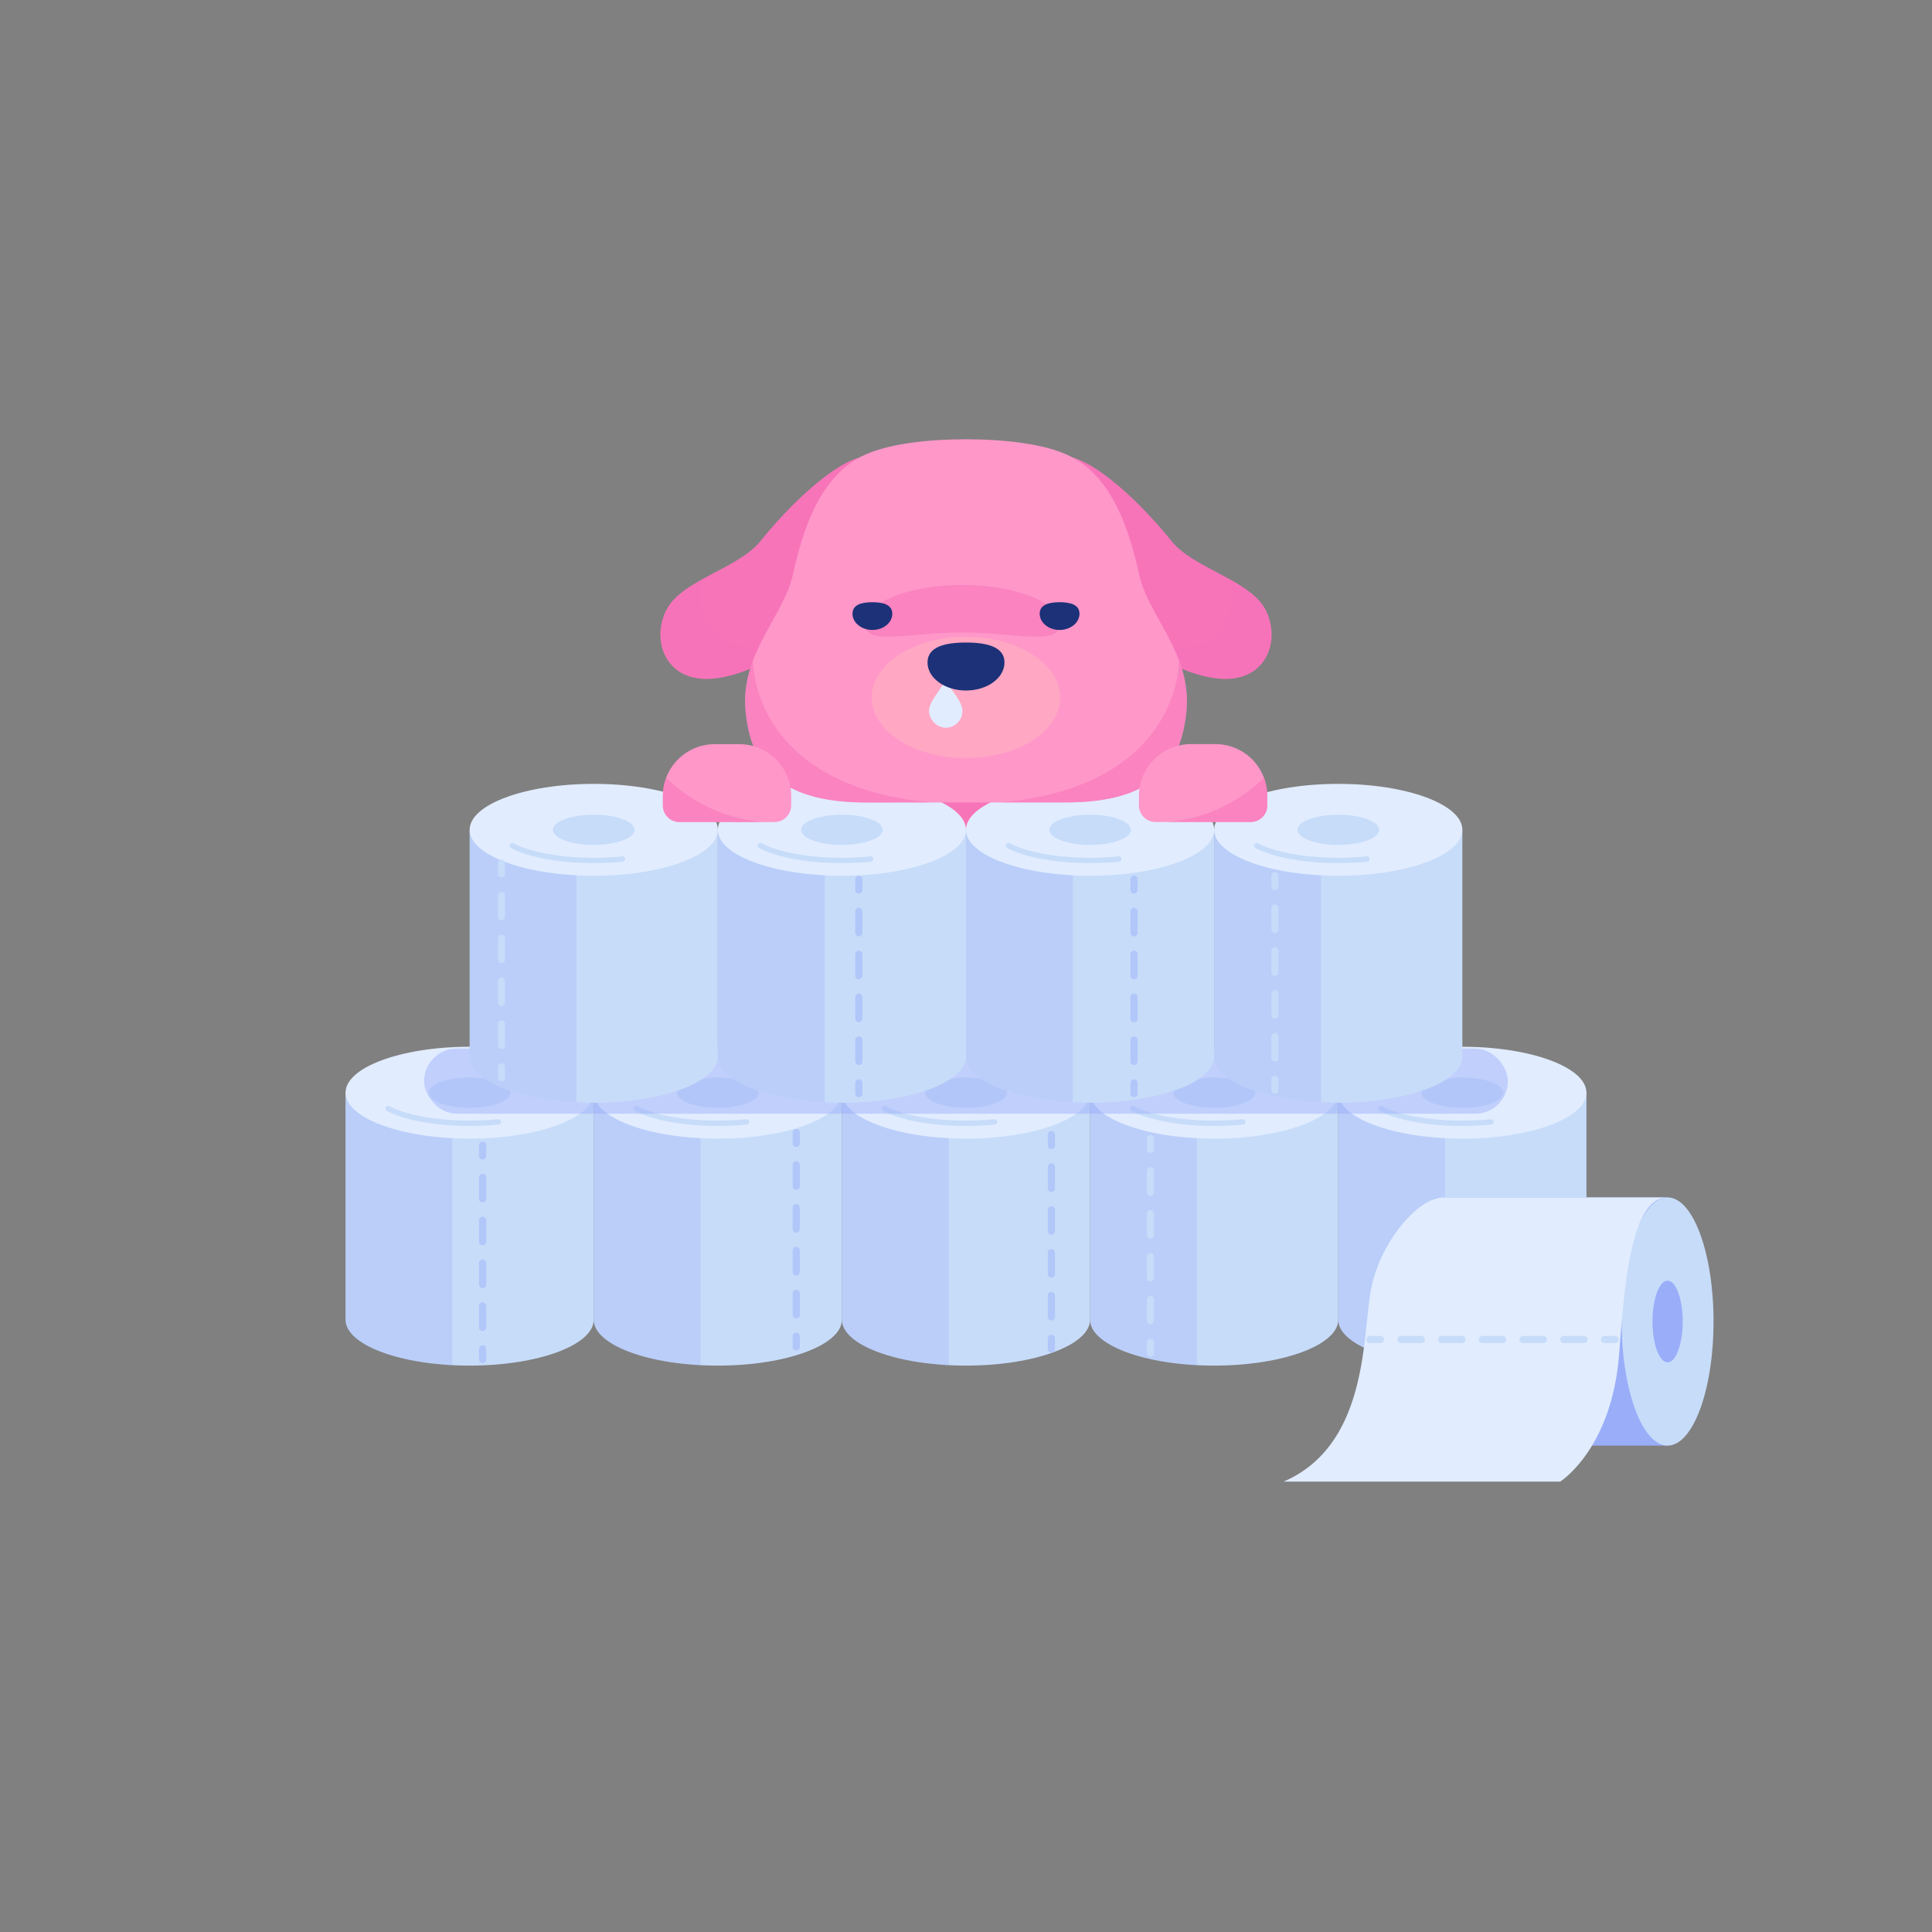 <svg xmlns="http://www.w3.org/2000/svg" viewBox="0 0 1080 1080"><rect x="0" y="0" width="1080" height="1080" fill="#808080" stroke="none"/><defs><style>.cls-1{isolation:isolate;}.cls-2{fill:#c7dcf9;}.cls-13,.cls-3,.cls-6{fill:#99adf9;}.cls-10,.cls-3{opacity:0.27;}.cls-4{fill:#e1ecff;}.cls-14,.cls-15,.cls-16,.cls-18,.cls-19,.cls-5{fill:none;stroke-linecap:round;stroke-miterlimit:10;}.cls-14,.cls-15,.cls-16,.cls-5{stroke:#c7dcf9;}.cls-5{stroke-width:3px;}.cls-6{opacity:0.46;}.cls-6,.cls-8{mix-blend-mode:multiply;}.cls-11,.cls-7,.cls-8{fill:#f774b9;}.cls-8{opacity:0.34;}.cls-9{fill:#ff97c9;}.cls-10{fill:#ffd3b3;}.cls-11{opacity:0.54;}.cls-12{fill:#1c3177;}.cls-14,.cls-15,.cls-16,.cls-18,.cls-19{stroke-width:4px;}.cls-15{stroke-dasharray:11.38 11.38;}.cls-16,.cls-19{stroke-dasharray:11.98 11.98;}.cls-17{opacity:0.48;}.cls-18,.cls-19{stroke:#99adf9;}</style></defs><g class="cls-1"><g id="Layer_3" data-name="Layer 3"><path class="cls-2" d="M193.17,610.82V737.7c0,14.18,31.06,25.68,69.37,25.68s69.36-11.5,69.36-25.68V610.82Z"/><path class="cls-3" d="M193.17,737.7c0,13,26,23.68,59.71,25.42V610.82H193.17Z"/><ellipse class="cls-4" cx="262.54" cy="610.82" rx="69.37" ry="25.68"/><path class="cls-5" d="M278.57,627.15c-5.06.51-10.45.78-16,.78-19.32,0-36.24-3.29-45.6-8.22"/><ellipse class="cls-2" cx="262.54" cy="610.82" rx="22.83" ry="8.45"/><path class="cls-2" d="M331.9,610.82V737.7c0,14.18,31.06,25.68,69.37,25.68s69.36-11.5,69.36-25.68V610.82Z"/><path class="cls-3" d="M331.9,737.7c0,13,26,23.68,59.71,25.42V610.82H331.9Z"/><ellipse class="cls-4" cx="401.27" cy="610.82" rx="69.37" ry="25.68"/><path class="cls-5" d="M417.3,627.15c-5.06.51-10.45.78-16,.78-19.32,0-36.24-3.29-45.6-8.22"/><ellipse class="cls-2" cx="401.27" cy="610.82" rx="22.83" ry="8.45"/><path class="cls-2" d="M470.63,610.82V737.7c0,14.18,31.06,25.68,69.37,25.68s69.37-11.5,69.37-25.68V610.82Z"/><path class="cls-3" d="M470.63,737.7c0,13,26,23.68,59.71,25.42V610.82H470.63Z"/><ellipse class="cls-4" cx="540" cy="610.82" rx="69.37" ry="25.68"/><path class="cls-5" d="M556,627.15a160.44,160.44,0,0,1-16,.78c-19.32,0-36.23-3.29-45.59-8.22"/><ellipse class="cls-2" cx="540" cy="610.82" rx="22.83" ry="8.45"/><path class="cls-2" d="M609.37,610.82V737.7c0,14.18,31,25.68,69.36,25.68s69.37-11.5,69.37-25.68V610.82Z"/><path class="cls-3" d="M609.37,737.7c0,13,26,23.68,59.7,25.42V610.82h-59.7Z"/><ellipse class="cls-4" cx="678.73" cy="610.82" rx="69.37" ry="25.68"/><path class="cls-5" d="M694.77,627.15c-5.07.51-10.45.78-16,.78-19.31,0-36.23-3.29-45.59-8.22"/><ellipse class="cls-2" cx="678.73" cy="610.82" rx="22.83" ry="8.45"/><path class="cls-2" d="M748.1,610.82V737.7c0,14.18,31,25.68,69.36,25.68s69.37-11.5,69.37-25.68V610.82Z"/><path class="cls-3" d="M748.1,737.7c0,13,26,23.68,59.71,25.42V610.82H748.1Z"/><ellipse class="cls-4" cx="817.46" cy="610.82" rx="69.37" ry="25.68"/><path class="cls-5" d="M833.5,627.15c-5.06.51-10.45.78-16,.78-19.31,0-36.23-3.29-45.59-8.22"/><ellipse class="cls-2" cx="817.46" cy="610.82" rx="22.83" ry="8.45"/><rect class="cls-6" x="237.08" y="586.18" width="605.83" height="36.38" rx="18.19"/><rect class="cls-7" x="482.85" y="432.45" width="114.29" height="151.94"/><path class="cls-2" d="M262.54,463.87V590.75c0,14.19,31,25.69,69.36,25.69s69.37-11.5,69.37-25.69V463.87Z"/><path class="cls-3" d="M262.54,590.75c0,13,26,23.69,59.7,25.43V463.87h-59.7Z"/><ellipse class="cls-4" cx="331.9" cy="463.87" rx="69.37" ry="25.68"/><path class="cls-5" d="M347.94,480.2a157.63,157.63,0,0,1-16,.79c-19.31,0-36.23-3.29-45.59-8.23"/><ellipse class="cls-2" cx="331.9" cy="463.87" rx="22.83" ry="8.45"/><path class="cls-2" d="M401.27,463.87V590.75c0,14.19,31.05,25.69,69.36,25.69S540,604.94,540,590.75V463.87Z"/><path class="cls-3" d="M401.27,590.75c0,13,26,23.69,59.71,25.43V463.87H401.27Z"/><ellipse class="cls-4" cx="470.63" cy="463.87" rx="69.37" ry="25.68"/><path class="cls-5" d="M486.67,480.2a157.63,157.63,0,0,1-16,.79c-19.31,0-36.23-3.29-45.59-8.23"/><ellipse class="cls-2" cx="470.63" cy="463.87" rx="22.83" ry="8.45"/><path class="cls-2" d="M540,463.87V590.75c0,14.19,31.06,25.69,69.37,25.69s69.36-11.5,69.36-25.69V463.87Z"/><path class="cls-3" d="M540,590.75c0,13,26,23.69,59.71,25.43V463.87H540Z"/><ellipse class="cls-4" cx="609.37" cy="463.87" rx="69.37" ry="25.68"/><path class="cls-5" d="M625.4,480.2a157.57,157.57,0,0,1-16,.79c-19.32,0-36.24-3.29-45.6-8.23"/><ellipse class="cls-2" cx="609.37" cy="463.87" rx="22.83" ry="8.45"/><path class="cls-2" d="M678.73,463.87V590.75c0,14.19,31.06,25.69,69.37,25.69s69.36-11.5,69.36-25.69V463.87Z"/><path class="cls-3" d="M678.73,590.75c0,13,26,23.69,59.71,25.43V463.87H678.73Z"/><ellipse class="cls-4" cx="748.1" cy="463.87" rx="69.37" ry="25.68"/><path class="cls-5" d="M764.13,480.2a157.57,157.57,0,0,1-16,.79c-19.32,0-36.24-3.29-45.6-8.23"/><ellipse class="cls-2" cx="748.1" cy="463.87" rx="22.83" ry="8.45"/><path class="cls-7" d="M599.92,255.87c17.71,5.23,42.3,30.69,54.88,46.5s45.37,21.95,53.27,39.8-1.46,39.51-26.63,37.17-52.68-22.24-66.73-44.19S599.92,255.87,599.92,255.87Z"/><path class="cls-7" d="M480.08,255.87c-17.71,5.23-42.3,30.69-54.88,46.5s-45.37,21.95-53.27,39.8,1.46,39.51,26.63,37.17,52.68-22.24,66.73-44.19S480.08,255.87,480.08,255.87Z"/><path class="cls-8" d="M436.9,361.49c-43.91,5.2-47-20-44-37.87-9.24,5.13-17.5,10.71-21,18.55-7.91,17.85,1.46,39.51,26.63,37.17,12.78-1.19,26.16-6.91,38.07-15.12C436.75,363.32,436.84,362.42,436.9,361.49Z"/><path class="cls-8" d="M643.1,361.49c43.91,5.2,47-20,44-37.87,9.24,5.13,17.5,10.71,21,18.55,7.91,17.85-1.46,39.51-26.63,37.17-12.78-1.19-26.16-6.91-38.07-15.12C643.25,363.32,643.16,362.42,643.1,361.49Z"/><path class="cls-9" d="M596,448.56c50.92,0,64.31-22.83,67.17-50.49,3.36-32.61-21.08-53.12-26.35-76.83S622.43,267.08,598.17,255c-14-7-37.32-9.44-58.17-9.44s-44.12,2.42-58.17,9.44c-24.26,12.13-33.37,42.59-38.63,66.29s-29.71,44.22-26.35,76.83c2.86,27.66,16.25,50.49,67.17,50.49Z"/><ellipse class="cls-10" cx="540" cy="389.89" rx="52.76" ry="33.94"/><path class="cls-11" d="M592.32,349c0,12.19-24.31,4.56-54.3,4.56s-54.29,7.63-54.29-4.56S508,327,538,327,592.32,336.84,592.32,349Z"/><path class="cls-12" d="M498.8,343.08c0,5-5,9.07-11.12,9.07s-11.13-4.06-11.13-9.07,5-6.44,11.13-6.44S498.8,338.07,498.8,343.08Z"/><path class="cls-12" d="M581.2,343.08c0,5,5,9.07,11.12,9.07s11.13-4.06,11.13-9.07-5-6.44-11.13-6.44S581.2,338.07,581.2,343.08Z"/><path class="cls-4" d="M538,397.5a9.34,9.34,0,0,1-9.28,9.33,9.46,9.46,0,0,1-7.9-4.64c-4.19-6.65,1.36-11.63,6.51-19.88a1.56,1.56,0,0,1,2.66,0C533.76,388.43,538,392.9,538,397.5Z"/><path class="cls-12" d="M561.51,370.31C561.51,379,551.88,386,540,386s-21.51-7-21.51-15.69,9.63-11.13,21.51-11.13S561.51,361.65,561.51,370.31Z"/><path class="cls-11" d="M420.92,369.22a62.19,62.19,0,0,0-4.07,28.85c2.86,27.66,16.25,50.49,67.17,50.49h36.59C419.44,439.35,420.92,369.36,420.92,369.22Z"/><path class="cls-11" d="M659.08,369.22a62.19,62.19,0,0,1,4.07,28.85c-2.86,27.66-16.25,50.49-67.17,50.49H559.39C660.56,439.35,659.08,369.36,659.08,369.22Z"/><path class="cls-9" d="M399.58,416h13.69a29,29,0,0,1,29,29v5.23a9.3,9.3,0,0,1-9.3,9.3H379.84a9.3,9.3,0,0,1-9.3-9.3V445a29,29,0,0,1,29-29Z"/><path class="cls-11" d="M372.42,434.71A29,29,0,0,0,370.54,445v5.24a9.3,9.3,0,0,0,9.3,9.3h47.62C393,457.34,372.42,434.71,372.42,434.71Z"/><path class="cls-9" d="M646,416h53.18a9.3,9.3,0,0,1,9.3,9.3v5.23a29,29,0,0,1-29,29H665.72a29,29,0,0,1-29-29v-5.23A9.3,9.3,0,0,1,646,416Z" transform="translate(1345.14 875.5) rotate(180)"/><path class="cls-11" d="M706.58,434.71A29,29,0,0,1,708.46,445v5.24a9.3,9.3,0,0,1-9.3,9.3H651.54C686,457.34,706.57,434.71,706.58,434.71Z"/><path class="cls-13" d="M932.2,669.37H805.32c-14.18,0-25.68,31-25.68,69.36s11.5,69.37,25.68,69.37H932.2Z"/><ellipse class="cls-2" cx="932.2" cy="738.73" rx="25.68" ry="69.37"/><path class="cls-5" d="M915.87,754.77a160.56,160.56,0,0,1-.79-16c0-19.31,3.3-36.23,8.23-45.59"/><ellipse class="cls-13" cx="932.2" cy="738.73" rx="8.45" ry="22.83"/><path class="cls-4" d="M805.32,669.37c-14.07,1.68-34.85,26.55-39.24,53.19s-2,85.54-48.51,105.66H872.18S901,810.07,905.1,757.1c2.84-36.62,6.15-87.73,27.1-87.73Z"/><line class="cls-14" x1="765.74" y1="748.79" x2="771.74" y2="748.79"/><line class="cls-15" x1="783.12" y1="748.79" x2="891.24" y2="748.79"/><line class="cls-14" x1="896.93" y1="748.79" x2="902.93" y2="748.79"/><line class="cls-14" x1="712.71" y1="489.56" x2="712.71" y2="495.56"/><line class="cls-16" x1="712.71" y1="507.54" x2="712.71" y2="597.39"/><line class="cls-14" x1="712.71" y1="603.38" x2="712.71" y2="609.38"/><line class="cls-14" x1="643.1" y1="636.5" x2="643.1" y2="642.5"/><line class="cls-16" x1="643.1" y1="654.48" x2="643.1" y2="744.33"/><line class="cls-14" x1="643.1" y1="750.32" x2="643.1" y2="756.32"/><line class="cls-14" x1="280.32" y1="482.54" x2="280.32" y2="488.54"/><line class="cls-16" x1="280.32" y1="500.52" x2="280.32" y2="590.37"/><line class="cls-14" x1="280.32" y1="596.36" x2="280.32" y2="602.36"/><g class="cls-17"><line class="cls-18" x1="633.93" y1="491.5" x2="633.93" y2="497.5"/><line class="cls-19" x1="633.93" y1="509.48" x2="633.93" y2="599.33"/><line class="cls-18" x1="633.93" y1="605.32" x2="633.93" y2="611.32"/></g><g class="cls-17"><line class="cls-18" x1="480.08" y1="491.5" x2="480.08" y2="497.5"/><line class="cls-19" x1="480.08" y1="509.48" x2="480.08" y2="599.33"/><line class="cls-18" x1="480.08" y1="605.32" x2="480.08" y2="611.32"/></g><g class="cls-17"><line class="cls-18" x1="445.1" y1="633.15" x2="445.1" y2="639.15"/><line class="cls-19" x1="445.1" y1="651.13" x2="445.1" y2="740.99"/><line class="cls-18" x1="445.1" y1="746.98" x2="445.1" y2="752.98"/></g><g class="cls-17"><line class="cls-18" x1="269.78" y1="640.18" x2="269.78" y2="646.18"/><line class="cls-19" x1="269.78" y1="658.16" x2="269.78" y2="748.01"/><line class="cls-18" x1="269.78" y1="754" x2="269.78" y2="760"/></g><g class="cls-17"><line class="cls-18" x1="587.73" y1="634.33" x2="587.73" y2="640.33"/><line class="cls-19" x1="587.73" y1="652.31" x2="587.73" y2="742.16"/><line class="cls-18" x1="587.73" y1="748.15" x2="587.73" y2="754.15"/></g></g></g></svg>